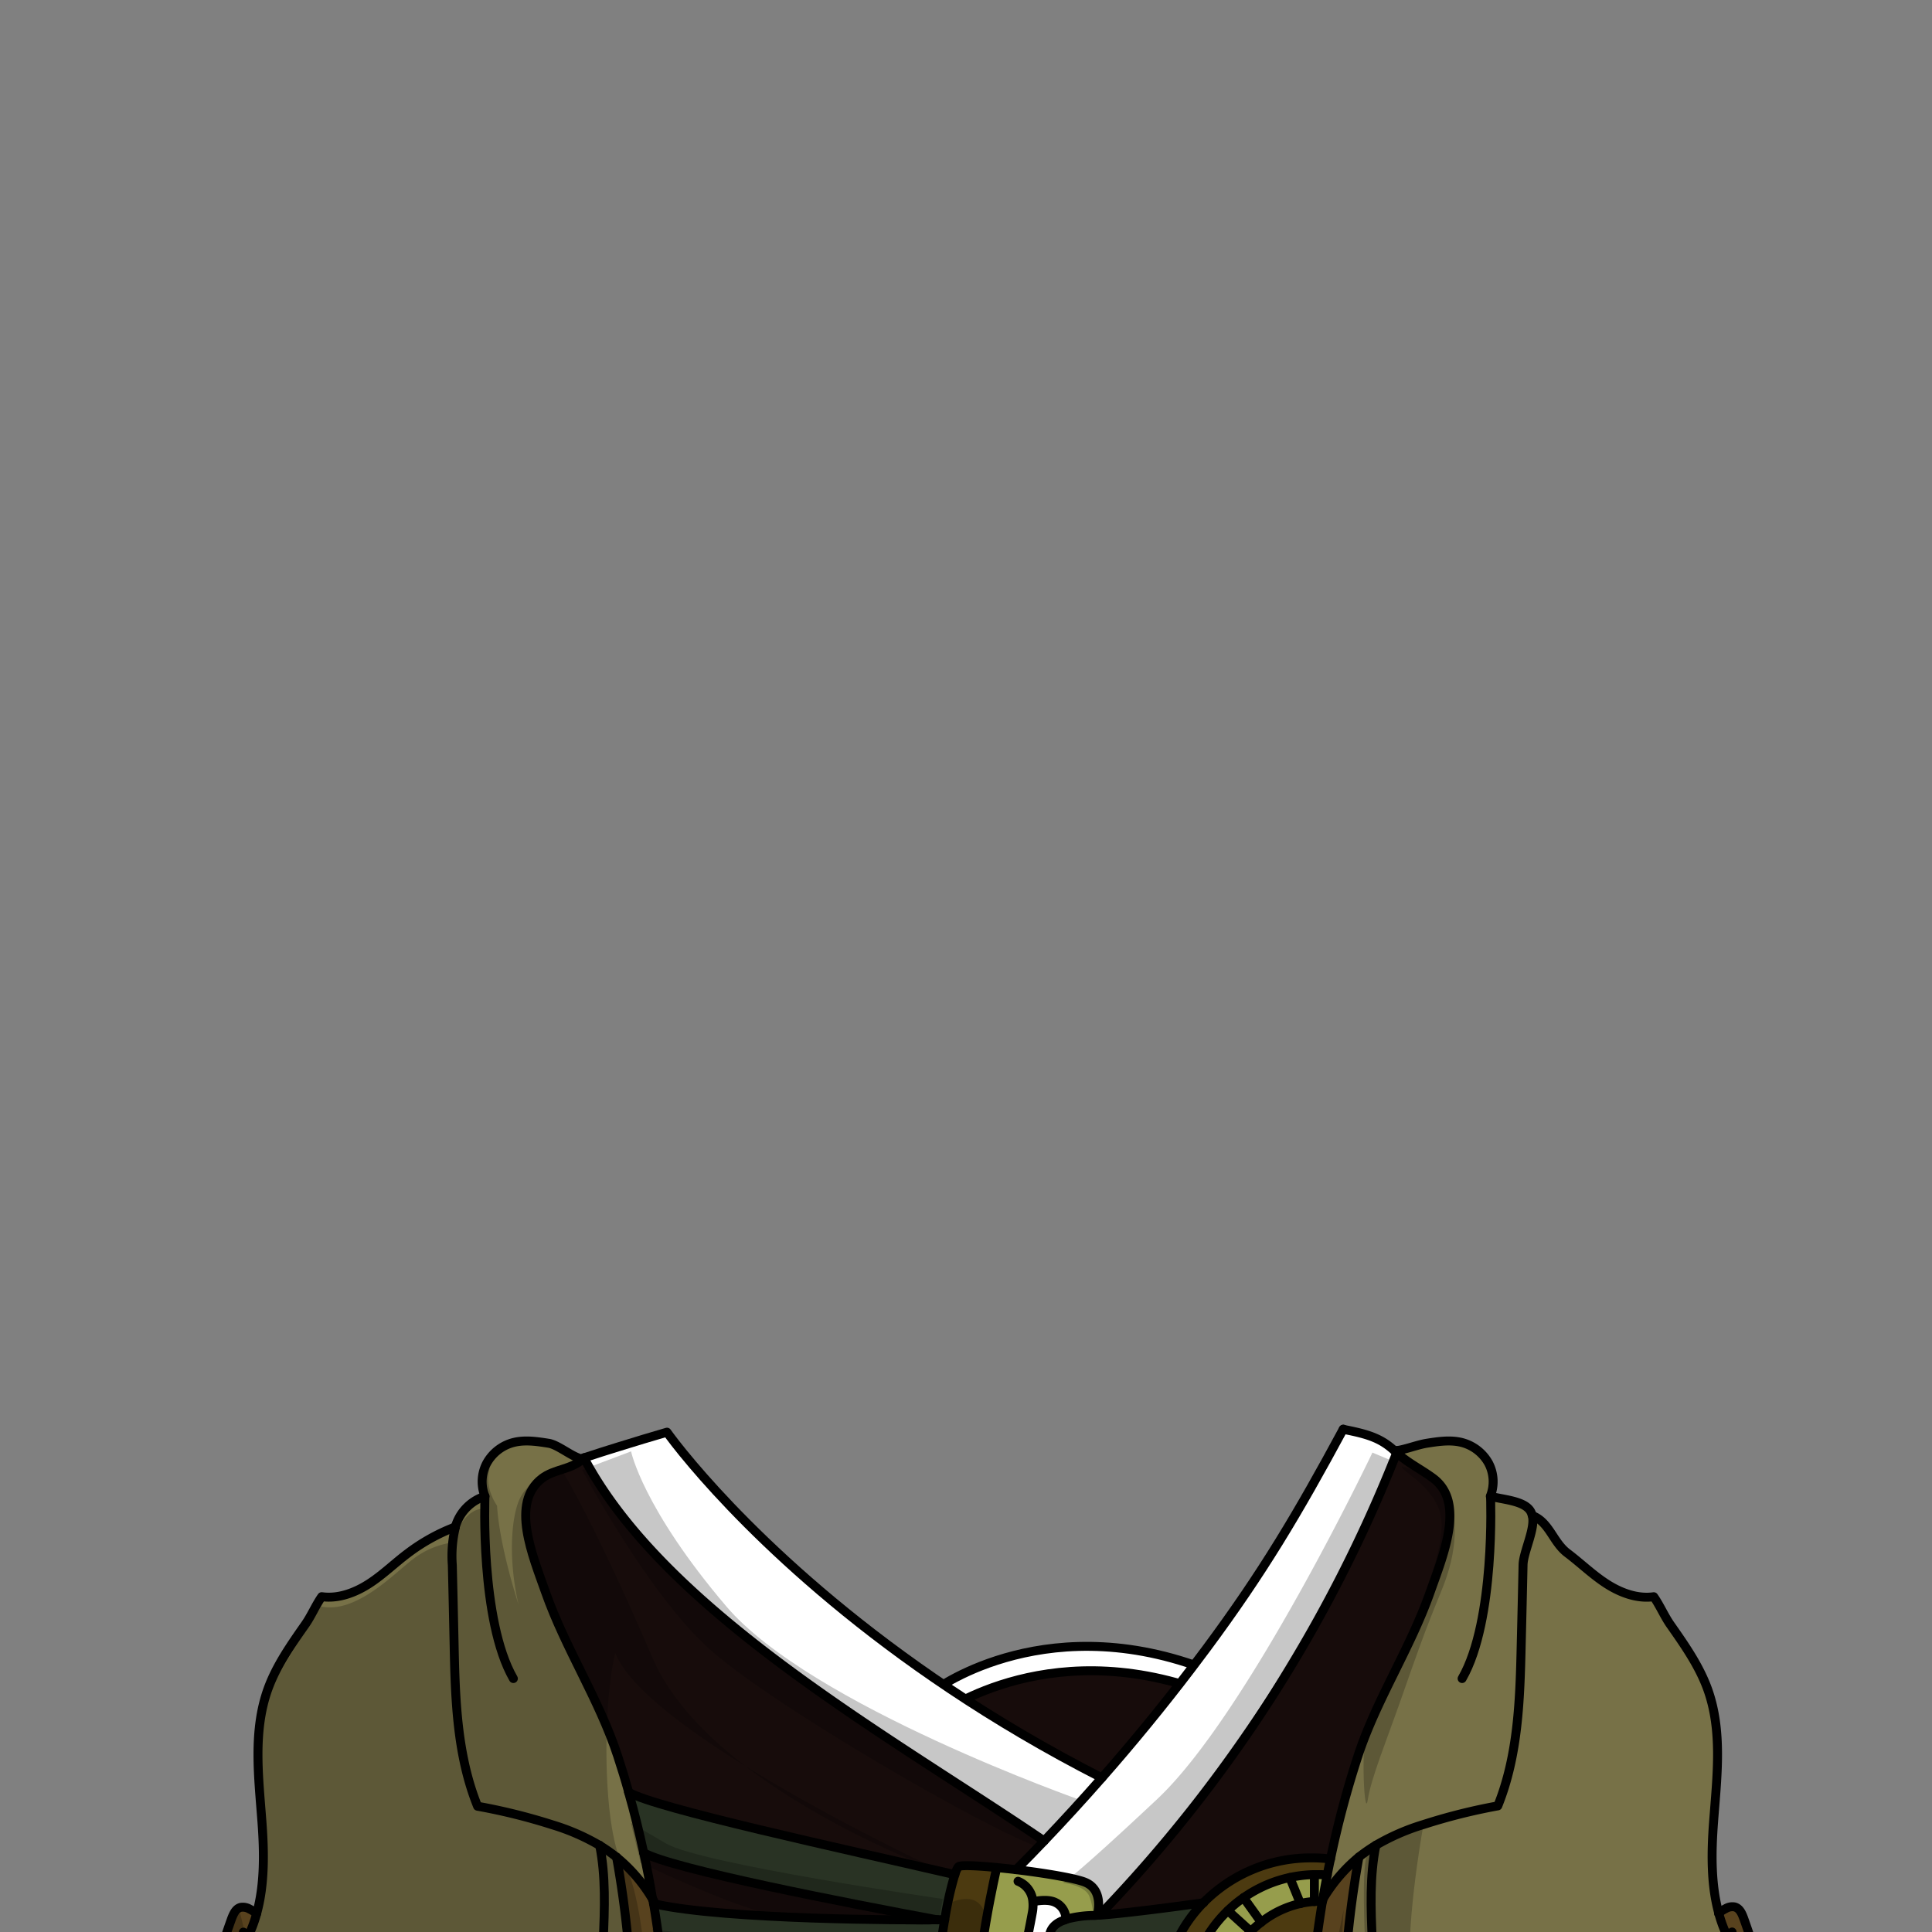 <svg xmlns="http://www.w3.org/2000/svg" viewBox="0 0 432 432">
  <rect x="0" y="0" width="432" height="432" fill="#808080" stroke="none"/>
  <defs>
    <style>.GUNDAN_RED_PANDA_OUTFIT_GUNDAN_RED_PANDA_OUTFIT_7_cls-1{isolation:isolate;}.GUNDAN_RED_PANDA_OUTFIT_GUNDAN_RED_PANDA_OUTFIT_7_cls-2,.GUNDAN_RED_PANDA_OUTFIT_GUNDAN_RED_PANDA_OUTFIT_7_cls-8{fill:#fff;}.GUNDAN_RED_PANDA_OUTFIT_GUNDAN_RED_PANDA_OUTFIT_7_cls-11,.GUNDAN_RED_PANDA_OUTFIT_GUNDAN_RED_PANDA_OUTFIT_7_cls-2,.GUNDAN_RED_PANDA_OUTFIT_GUNDAN_RED_PANDA_OUTFIT_7_cls-3{stroke:#000;stroke-linecap:round;stroke-linejoin:round;stroke-width:2px;}.GUNDAN_RED_PANDA_OUTFIT_GUNDAN_RED_PANDA_OUTFIT_7_cls-3,.GUNDAN_RED_PANDA_OUTFIT_GUNDAN_RED_PANDA_OUTFIT_7_cls-9{fill:#170c0b;}.GUNDAN_RED_PANDA_OUTFIT_GUNDAN_RED_PANDA_OUTFIT_7_cls-4{fill:#969d4c;}.GUNDAN_RED_PANDA_OUTFIT_GUNDAN_RED_PANDA_OUTFIT_7_cls-5{fill:#4c3a10;}.GUNDAN_RED_PANDA_OUTFIT_GUNDAN_RED_PANDA_OUTFIT_7_cls-6{fill:#293324;}.GUNDAN_RED_PANDA_OUTFIT_GUNDAN_RED_PANDA_OUTFIT_7_cls-7{fill:#58421e;}.GUNDAN_RED_PANDA_OUTFIT_GUNDAN_RED_PANDA_OUTFIT_7_cls-10{fill:#777147;}.GUNDAN_RED_PANDA_OUTFIT_GUNDAN_RED_PANDA_OUTFIT_7_cls-11{fill:none;}.GUNDAN_RED_PANDA_OUTFIT_GUNDAN_RED_PANDA_OUTFIT_7_cls-12{opacity:0.22;mix-blend-mode:multiply;}</style>
  </defs>
  <g class="GUNDAN_RED_PANDA_OUTFIT_GUNDAN_RED_PANDA_OUTFIT_7_cls-1">
    <g id="outfit">
      <path class="GUNDAN_RED_PANDA_OUTFIT_GUNDAN_RED_PANDA_OUTFIT_7_cls-2" d="M272.23,374.31c-37.22-15.69-62.94,3.43-62.94,3.43L245,406.32Z" />
      <path class="GUNDAN_RED_PANDA_OUTFIT_GUNDAN_RED_PANDA_OUTFIT_7_cls-3" d="M210.18,383.2s25.71-19.12,62.93-3.43l-24.84,23.38L216,388.66Z" />
      <path class="GUNDAN_RED_PANDA_OUTFIT_GUNDAN_RED_PANDA_OUTFIT_7_cls-4" d="M231,425.22a8.34,8.34,0,0,1-.1,2.35c-.49,2.68-1.41,7.54-2.58,12a.1.1,0,0,1,0,0,9.15,9.15,0,0,0-1,3.42v0a30.35,30.35,0,0,1-1.36,3.57l.62.27c2.07.92,5.22,1.72,7-.68,2.1.62,4.55,1.29,7.13,1.92,0,0-1.41,4.51-4.94,5.19-1.94.37-8.75-.34-14.86-1.51l-2.43-.5c-.51-12.57,4.44-33.68,4.44-33.68,1.38.14,2.84.29,4.33.47,6.48.78,13.39,1.93,15.55,2.87,4.2,1.83,2.6,7.31,2.6,7.31-.41,0-.79.06-1.14.07a24.14,24.14,0,0,0-5.94.87,4.08,4.08,0,0,0-2.27-3.75C234.62,424.7,232.53,424.9,231,425.22Z" />
      <path class="GUNDAN_RED_PANDA_OUTFIT_GUNDAN_RED_PANDA_OUTFIT_7_cls-5" d="M213.5,419.17c.34-1.05.66-1.7.92-1.83.68-.32,4.14-.17,8.46.25,0,0-4.95,21.11-4.44,33.68-4-.88-7.31-1.93-8.19-3-1.05-1.25-.67-7.59.23-14.22.23-1.62.49-3.26.76-4.84A77.8,77.8,0,0,1,213.5,419.17Z" />
      <path class="GUNDAN_RED_PANDA_OUTFIT_GUNDAN_RED_PANDA_OUTFIT_7_cls-4" d="M294.5,419.17h-.6a28.55,28.55,0,0,0-15.83,5.15,26.26,26.26,0,0,0-3.52,2.89,28.24,28.24,0,0,0-8.7,20.42,25.64,25.64,0,0,0,.24,3.63,27.5,27.5,0,0,0,1.07,4.91,28.61,28.61,0,0,0,25,19.83l0-1.75c-9.51-1.5-17.14-9.2-19.15-19.16a25.39,25.39,0,0,1-.5-3.83c0-.48,0-1,0-1.43a25.42,25.42,0,0,1,7.24-18,20.38,20.38,0,0,1,2.32-2.05,22,22,0,0,1,8.76-4.17,20.22,20.22,0,0,1,3.12-.45c.53,0,1.08-.07,1.63-.07.07-.15.16-.29.24-.43q.45-2.7,1-5.44C296,419.2,295.26,419.17,294.5,419.17Z" />
      <path class="GUNDAN_RED_PANDA_OUTFIT_GUNDAN_RED_PANDA_OUTFIT_7_cls-5" d="M295.53,425.14c-.55,0-1.1,0-1.63.07a20.22,20.22,0,0,0-3.12.45,22,22,0,0,0-8.76,4.17,20.38,20.38,0,0,0-2.32,2.05,25.42,25.42,0,0,0-7.24,18c0,.47,0,1,0,1.43a25.39,25.39,0,0,0,.5,3.83c2,10,9.64,17.66,19.15,19.16a269.14,269.14,0,0,1,3.56-49.12Z" />
      <path class="GUNDAN_RED_PANDA_OUTFIT_GUNDAN_RED_PANDA_OUTFIT_7_cls-5" d="M293.28,415.42a33.67,33.67,0,0,0-24.14,10,31,31,0,0,0-7.2,11.55,29.14,29.14,0,0,0-1.28,4.92,29.84,29.84,0,0,0-.44,5.13,29.47,29.47,0,0,0,.37,4.72c2.33,14.91,15.55,26.4,31.67,26.86,0-.86-.06-1.73-.09-2.6a28.61,28.61,0,0,1-25-19.83,27.5,27.5,0,0,1-1.07-4.91,25.64,25.64,0,0,1-.24-3.63,28.24,28.24,0,0,1,8.7-20.42,26.26,26.26,0,0,1,3.52-2.89,28.55,28.55,0,0,1,15.83-5.15h.6c.76,0,1.53,0,2.27.1.23-1.19.46-2.39.73-3.59A32.64,32.64,0,0,0,293.28,415.42Z" />
      <path class="GUNDAN_RED_PANDA_OUTFIT_GUNDAN_RED_PANDA_OUTFIT_7_cls-6" d="M143.92,414.22h0c6.31,3.66,45.68,11.32,65.65,15-6.49.11-47.32,0-63-3.51l-.45-.11c.5,3,.94,5.93,1.31,8.86.87.21,2,.47,3.3.75,6.57,1.4,42.75,3.49,54.5,3.54h0c1.77-1.56,3.52-3.12,5.25-4.72.23-1.62.49-3.26.76-4.84a77.8,77.8,0,0,1,2.26-10.07c-25.2-5.83-66.76-14.81-72.94-18.41C141.85,405.25,143,409.75,143.92,414.22Z" />
      <path class="GUNDAN_RED_PANDA_OUTFIT_GUNDAN_RED_PANDA_OUTFIT_7_cls-6" d="M245.86,428.21l-.5,0c-.41,0-.79.06-1.14.07a24.14,24.14,0,0,0-5.94.87h0c-2.53.82-3.67,2.2-3.67,4.24,0,3.06.68,4.12.77,4.24-.43-.11-.8-.22-1.13-.33-3.11-1.06-5,.35-6,2.19a.1.1,0,0,1,0,0c-.32,1.19-.65,2.35-1,3.42v0a7.51,7.51,0,0,0,0,.93,18.15,18.15,0,0,0,1.72.73c1.21.45,2.77,1,4.58,1.5,2.1.62,4.55,1.29,7.13,1.92a137.6,137.6,0,0,0,19.92,3.66,29.47,29.47,0,0,1-.37-4.72,29.84,29.84,0,0,1,.44-5.13s-13.47-1.72-21.67-3.39A138.16,138.16,0,0,0,261.92,437h0a31,31,0,0,1,7.2-11.55S253.5,427.65,245.86,428.21Z" />
      <path class="GUNDAN_RED_PANDA_OUTFIT_GUNDAN_RED_PANDA_OUTFIT_7_cls-7" d="M147.42,434.51c-.37-2.93-.81-5.89-1.31-8.86-.05-.3-.1-.62-.14-.93,0,0,0,0,0,0a35.27,35.27,0,0,0-7.25-8.77c-.28-.24-.55-.47-.84-.7a223.29,223.29,0,0,1-1.26,85.86h11.22c.57-4.85,1.05-10.15,1.36-15.82h0c.38-6.65.55-13.78.41-21.29A270.76,270.76,0,0,0,147.42,434.51Z" />
      <path class="GUNDAN_RED_PANDA_OUTFIT_GUNDAN_RED_PANDA_OUTFIT_7_cls-7" d="M303.86,415.22c-.28.23-.56.46-.84.71a35.94,35.94,0,0,0-7.25,8.78c0,.14,0,.29-.07.43a269.14,269.14,0,0,0-3.56,49.12l0,1.75c0,.87.05,1.74.09,2.6.27,8.19.87,15.77,1.65,22.48h11.22A223.35,223.35,0,0,1,303.86,415.22Z" />
      <path class="GUNDAN_RED_PANDA_OUTFIT_GUNDAN_RED_PANDA_OUTFIT_7_cls-7" d="M389.89,428.88c-.38-1-.89-2.16-2-2.43a2.88,2.88,0,0,0-2,.39,7.36,7.36,0,0,0-1.58,1.05,29.39,29.39,0,0,0,2.23,5.78,16.55,16.55,0,0,1-6,6.11,34.38,34.38,0,0,1-10,3.73,12.79,12.79,0,0,0-1.19,2.93A155.59,155.59,0,0,1,351,456.26a64.33,64.33,0,0,1-19.64,5.28,60.31,60.31,0,0,0-.49-9.5,12.66,12.66,0,0,0-1.07-4.14,5.35,5.35,0,0,0-3.2-2.84,5.58,5.58,0,0,0-5.36,1.83,12.36,12.36,0,0,0-2.48,5.17,44,44,0,0,0-1.43,8.45,33.49,33.49,0,0,1-9.52-3.89c.17,3.82.34,7.65.5,11.47a36.86,36.86,0,0,0,19,4.24,56.79,56.79,0,0,0,15.09-2.49c10.19-3.08,19.35-8.61,28.25-14.32a.13.13,0,0,1,0,.06,7.31,7.31,0,0,0,4.52,3.42,21.74,21.74,0,0,0,9.76-5.14l.14-.13h0a60.79,60.79,0,0,0,7.26-8l2.29-2.82C393,438.27,391.58,433.55,389.89,428.88Zm-12.66,24.5a4.41,4.41,0,1,1,4.62-4.4A4.5,4.5,0,0,1,377.23,453.38Z" />
      <path class="GUNDAN_RED_PANDA_OUTFIT_GUNDAN_RED_PANDA_OUTFIT_7_cls-7" d="M123,452.06a12.11,12.11,0,0,0-2.47-5.17,5.56,5.56,0,0,0-5.35-1.83,5.31,5.31,0,0,0-3.21,2.84,12.67,12.67,0,0,0-1.08,4.14,61.53,61.53,0,0,0-.47,9.5,64.45,64.45,0,0,1-19.66-5.28,154.81,154.81,0,0,1-18.37-9.82h0a12.71,12.71,0,0,0-1.19-2.92,34.15,34.15,0,0,1-10-3.73,16.68,16.68,0,0,1-6-6.11,29.51,29.51,0,0,0,2.24-5.79,8.22,8.22,0,0,0-1.57-1,2.93,2.93,0,0,0-2-.39c-1.08.27-1.6,1.42-2,2.43-1.69,4.67-3.14,9.39-4.83,14.06l2.3,2.82a63.08,63.08,0,0,0,7.26,8l.14.12A21.62,21.62,0,0,0,66.49,459a7.27,7.27,0,0,0,4.5-3.42s0,0,0-.06c8.92,5.71,18.06,11.24,28.27,14.32a56.46,56.46,0,0,0,15.1,2.49,36.73,36.73,0,0,0,19-4.24c.17-3.82.34-7.65.5-11.47a33.75,33.75,0,0,1-9.51,3.9A42.78,42.78,0,0,0,123,452.06Zm-58.79,1.32a4.41,4.41,0,1,1,4.61-4.4A4.51,4.51,0,0,1,64.16,453.38Z" />
      <path class="GUNDAN_RED_PANDA_OUTFIT_GUNDAN_RED_PANDA_OUTFIT_7_cls-8" d="M236,425.43c-1.39-.73-3.48-.53-5.06-.21a8.34,8.34,0,0,1-.1,2.35c-.49,2.68-1.41,7.54-2.58,12,1-1.84,2.87-3.25,6-2.19.33.11.7.22,1.13.33-.09-.12-.77-1.18-.77-4.24,0-2,1.14-3.42,3.67-4.24h0A4.08,4.08,0,0,0,236,425.43Z" />
      <path class="GUNDAN_RED_PANDA_OUTFIT_GUNDAN_RED_PANDA_OUTFIT_7_cls-8" d="M312.31,324.81a316.06,316.06,0,0,1-66.45,103.4l-.5,0s1.6-5.48-2.6-7.31c-2.16-.94-9.07-2.09-15.55-2.87q3.18-3.18,6.26-6.42c-33.22-22.66-84.14-50.58-102.71-85.32a2.09,2.09,0,0,1-.19-.36c1.64-1.53,4.62-2.06,7.77-2.48,4.28-.57,8.87-.92,10.78-3.25l.09.13a50,50,0,0,0,5.7,7.16l0,0c11.69,13.76,41.31,44.44,91.45,70q10.45-11.89,20-24.44,1.69-2.2,3.34-4.43c12.7-17.11,20.59-30.44,30.65-49.1,5,1.86,8.51,2.08,11.54,4.87C312,324.57,312.18,324.68,312.31,324.81Z" />
      <path class="GUNDAN_RED_PANDA_OUTFIT_GUNDAN_RED_PANDA_OUTFIT_7_cls-9" d="M320.58,330.59c-2.65-2-5.8-3.51-8.26-5.78a316,316,0,0,1-66.46,103.4c7.64-.56,23.28-2.78,23.28-2.78a33.67,33.67,0,0,1,24.14-10,32.64,32.64,0,0,1,4.22.26,214.51,214.51,0,0,1,6.13-23c4.14-12.64,11.7-24.06,16.14-36.61C322.67,347.81,327.66,336,320.58,330.59Z" />
      <path class="GUNDAN_RED_PANDA_OUTFIT_GUNDAN_RED_PANDA_OUTFIT_7_cls-9" d="M209.57,429.27c-20-3.72-59.34-11.38-65.65-15,.77,3.51,1.44,7,2,10.47,0,0,0,0,0,0,.2.34.4.69.59,1C162.25,429.22,203.08,429.38,209.57,429.27Z" />
      <path class="GUNDAN_RED_PANDA_OUTFIT_GUNDAN_RED_PANDA_OUTFIT_7_cls-9" d="M213.5,419.17c.34-1.05.66-1.7.92-1.83.68-.32,4.14-.17,8.46.25,1.38.14,2.84.29,4.33.47q3.18-3.18,6.26-6.42c-33.22-22.66-84.14-50.58-102.71-85.32a4,4,0,0,0-.5-.08c-2.59,2.4-6.31,2.19-9.12,4.35-7.07,5.44-2.09,17.22.83,25.44,4.42,12.55,12,24,16.12,36.61.89,2.7,1.72,5.4,2.47,8.1v0C146.74,404.36,188.3,413.34,213.5,419.17Z" />
      <path class="GUNDAN_RED_PANDA_OUTFIT_GUNDAN_RED_PANDA_OUTFIT_7_cls-10" d="M384.34,427.89c-1.82-6.56-1.69-13.78-1.17-20.64.74-9.94,2.06-20.24-1.38-29.66-1.89-5.16-5.11-9.77-8.3-14.31-1.35-1.94-2.35-4.31-3.71-6.25-3.71.53-7.48-.9-10.6-2.92s-5.77-4.62-8.73-6.85c-3.19-2.41-4-6.91-7.79-8.36,0-.14-.08-.29-.13-.43-.95-2.87-6.22-3.09-9.24-3.9a8.83,8.83,0,0,0-.39-7.4,9.58,9.58,0,0,0-6-4.63c-2.55-.64-5.25-.23-7.85.18-2,.32-4.52,1.3-6.5,1.62a3.8,3.8,0,0,1-.18.47c2.46,2.27,5.61,3.73,8.26,5.78,7.08,5.44,2.09,17.22-.81,25.44-4.44,12.55-12,24-16.14,36.61a214.51,214.51,0,0,0-6.13,23c-.27,1.2-.5,2.4-.73,3.59q-.56,2.75-1,5.44a35.94,35.94,0,0,1,7.25-8.78c.28-.25.56-.48.84-.71a37,37,0,0,1,3.79-2.63,37,37,0,0,0-3.79,2.63,223.35,223.35,0,0,0,1.27,85.87h23.52a17.89,17.89,0,0,1-1.27-3.37,14.06,14.06,0,0,1,.06-4.39c.37-3.07,1.57-6.68.5-9.59a13.72,13.72,0,0,0-4-5.69,7.58,7.58,0,0,0,3.08-3,5.78,5.78,0,0,0,.29-2.68,36.86,36.86,0,0,1-19-4.24c-.16-3.82-.33-7.65-.5-11.47a33.49,33.49,0,0,0,9.52,3.89,44,44,0,0,1,1.43-8.45,12.36,12.36,0,0,1,2.48-5.17,5.58,5.58,0,0,1,5.36-1.83,5.35,5.35,0,0,1,3.2,2.84,12.66,12.66,0,0,1,1.07,4.14,60.31,60.31,0,0,1,.49,9.5A64.33,64.33,0,0,0,351,456.26a155.59,155.59,0,0,0,18.37-9.82,12.79,12.79,0,0,1,1.19-2.93,34.38,34.38,0,0,0,10-3.73,16.55,16.55,0,0,0,6-6.11A29.39,29.39,0,0,1,384.34,427.89Z" />
      <path class="GUNDAN_RED_PANDA_OUTFIT_GUNDAN_RED_PANDA_OUTFIT_7_cls-10" d="M146,424.7c-.59-3.46-1.26-7-2-10.47h0c-1-4.47-2.07-9-3.36-13.46v0c-.75-2.7-1.58-5.4-2.47-8.1C134,380,126.39,368.58,122,356c-2.92-8.22-7.9-20-.83-25.44,2.81-2.16,6.53-1.95,9.12-4.35-2.16-.34-5.36-3.17-7.54-3.52-2.6-.41-5.29-.82-7.84-.18a9.51,9.51,0,0,0-6,4.63,8.8,8.8,0,0,0-.4,7.4,10.09,10.09,0,0,0-6.5,6.43c0,.14-.1.28-.14.43h0a42.83,42.83,0,0,0-10.52,5.82c-3,2.23-5.61,4.83-8.73,6.85s-6.88,3.45-10.61,2.92c-1.36,1.94-2.34,4.31-3.71,6.25-3.18,4.54-6.41,9.15-8.29,14.31-3.43,9.42-2.12,19.72-1.38,29.66.51,6.86.65,14.07-1.17,20.63a29.51,29.51,0,0,1-2.24,5.79,16.68,16.68,0,0,0,6,6.11,34.15,34.15,0,0,0,10,3.73,12.71,12.71,0,0,1,1.19,2.92h0a154.81,154.81,0,0,0,18.37,9.82,64.45,64.45,0,0,0,19.66,5.28,61.53,61.53,0,0,1,.47-9.5,12.67,12.67,0,0,1,1.08-4.14,5.31,5.31,0,0,1,3.21-2.84,5.56,5.56,0,0,1,5.35,1.83,12.11,12.11,0,0,1,2.47,5.17,42.78,42.78,0,0,1,1.44,8.46,33.75,33.75,0,0,0,9.51-3.9c-.16,3.82-.33,7.65-.5,11.47a36.73,36.73,0,0,1-19,4.24,5.4,5.4,0,0,0,.27,2.68,7.68,7.68,0,0,0,3.07,3,13.91,13.91,0,0,0-4,5.69c-1.06,2.91.14,6.52.5,9.59a13.76,13.76,0,0,1,.06,4.39,17.81,17.81,0,0,1-1.25,3.37H136.6a223.29,223.29,0,0,0,1.26-85.86,35.93,35.93,0,0,0-3.78-2.64,35.93,35.93,0,0,1,3.78,2.64c.29.23.56.46.84.7A35.27,35.27,0,0,1,146,424.7Z" />
      <path class="GUNDAN_RED_PANDA_OUTFIT_GUNDAN_RED_PANDA_OUTFIT_7_cls-11" d="M146,424.72c0,.31.09.63.14.93.5,3,.94,5.93,1.31,8.86A270.76,270.76,0,0,1,149.59,464c.14,7.51,0,14.64-.41,21.29" />
      <path class="GUNDAN_RED_PANDA_OUTFIT_GUNDAN_RED_PANDA_OUTFIT_7_cls-11" d="M143.92,414.23c.77,3.51,1.44,7,2,10.47" />
      <path class="GUNDAN_RED_PANDA_OUTFIT_GUNDAN_RED_PANDA_OUTFIT_7_cls-11" d="M140.56,400.76c1.29,4.49,2.39,9,3.36,13.46" />
      <path class="GUNDAN_RED_PANDA_OUTFIT_GUNDAN_RED_PANDA_OUTFIT_7_cls-11" d="M246.38,397.53c-50.14-25.55-79.76-56.23-91.45-70l0,0c-3.41-4-5.28-6.58-5.7-7.16l-.09-.13c-3.42,1-6.78,2-10.78,3.25-2.33.72-4.88,1.52-7.77,2.48l-.31.28c-2.59,2.4-6.31,2.19-9.12,4.35-7.07,5.44-2.08,17.21.83,25.44,4.42,12.55,12,24,16.12,36.6.89,2.71,1.72,5.41,2.47,8.11" />
      <path class="GUNDAN_RED_PANDA_OUTFIT_GUNDAN_RED_PANDA_OUTFIT_7_cls-11" d="M101.8,341.43c0-.15.09-.29.14-.43a10.09,10.09,0,0,1,6.5-6.43,8.8,8.8,0,0,1,.4-7.4,9.51,9.51,0,0,1,6-4.63c2.55-.64,5.24-.23,7.84.18,2.18.35,5.37,3.18,7.54,3.52a4,4,0,0,1,.5.08" />
      <path class="GUNDAN_RED_PANDA_OUTFIT_GUNDAN_RED_PANDA_OUTFIT_7_cls-11" d="M146.56,425.76c-.19-.35-.39-.7-.59-1,0,0,0,0,0,0a35.27,35.27,0,0,0-7.25-8.77c-.28-.24-.55-.47-.84-.7a35.93,35.93,0,0,0-3.78-2.64,48.52,48.52,0,0,0-10.53-4.6,130.58,130.58,0,0,0-16.78-4.17c-4.63-11.44-5-24-5.25-36.24q-.19-8.83-.4-17.66a27.35,27.35,0,0,1,.68-8.48" />
      <path class="GUNDAN_RED_PANDA_OUTFIT_GUNDAN_RED_PANDA_OUTFIT_7_cls-11" d="M101.8,341.43h0a42.83,42.83,0,0,0-10.52,5.82c-3,2.23-5.61,4.83-8.73,6.85s-6.88,3.45-10.61,2.92c-1.36,1.94-2.34,4.31-3.71,6.25-3.18,4.54-6.41,9.15-8.29,14.31-3.43,9.42-2.12,19.72-1.38,29.66.51,6.86.65,14.07-1.17,20.63a29.51,29.51,0,0,1-2.24,5.79" />
      <path class="GUNDAN_RED_PANDA_OUTFIT_GUNDAN_RED_PANDA_OUTFIT_7_cls-11" d="M72.34,446.43a12.71,12.71,0,0,0-1.19-2.92,34.15,34.15,0,0,1-10-3.73,16.68,16.68,0,0,1-6-6.11,10.92,10.92,0,0,1-.73-1.64" />
      <path class="GUNDAN_RED_PANDA_OUTFIT_GUNDAN_RED_PANDA_OUTFIT_7_cls-11" d="M57.39,427.88a8.22,8.22,0,0,0-1.57-1,2.93,2.93,0,0,0-2-.39c-1.08.27-1.6,1.42-2,2.43-1.69,4.67-3.14,9.39-4.83,14.06l2.3,2.82a63.08,63.08,0,0,0,7.26,8l.14.12A21.62,21.62,0,0,0,66.49,459a7.27,7.27,0,0,0,4.5-3.42s0,0,0-.06a11.5,11.5,0,0,0,1.31-9.08" />
      <path class="GUNDAN_RED_PANDA_OUTFIT_GUNDAN_RED_PANDA_OUTFIT_7_cls-11" d="M134.08,412.59c1.4,6.94,1.11,14.21.81,21.33l-1,22.69" />
      <path class="GUNDAN_RED_PANDA_OUTFIT_GUNDAN_RED_PANDA_OUTFIT_7_cls-11" d="M137.86,415.23a223.29,223.29,0,0,1-1.26,85.86" />
      <path class="GUNDAN_RED_PANDA_OUTFIT_GUNDAN_RED_PANDA_OUTFIT_7_cls-11" d="M108.44,334.57s-1.13,27.76,6.35,40.76" />
      <path class="GUNDAN_RED_PANDA_OUTFIT_GUNDAN_RED_PANDA_OUTFIT_7_cls-11" d="M297.5,415.68a214.51,214.51,0,0,1,6.13-23c4.14-12.64,11.7-24.06,16.14-36.61,2.9-8.22,7.89-20,.81-25.44-2.65-2-5.8-3.51-8.26-5.78-.14-.12-.28-.24-.42-.38-3-2.79-5.77-3.76-11.55-4.87" />
      <path class="GUNDAN_RED_PANDA_OUTFIT_GUNDAN_RED_PANDA_OUTFIT_7_cls-11" d="M311.9,324.43l.6-.09c2-.32,4.53-1.3,6.5-1.62,2.6-.41,5.3-.82,7.85-.18a9.58,9.58,0,0,1,6,4.63,8.83,8.83,0,0,1,.39,7.4c3,.81,8.29,1,9.24,3.9.05.14.09.29.13.43.81,2.73-2,8.16-2.05,11q-.19,8.82-.41,17.66c-.28,12.25-.62,24.8-5.24,36.24A129.62,129.62,0,0,0,318.19,408a49,49,0,0,0-10.54,4.6,37,37,0,0,0-3.79,2.63c-.28.23-.56.46-.84.71a35.94,35.94,0,0,0-7.25,8.78c-.08.14-.17.28-.24.43" />
      <path class="GUNDAN_RED_PANDA_OUTFIT_GUNDAN_RED_PANDA_OUTFIT_7_cls-11" d="M386.57,433.67a29.39,29.39,0,0,1-2.23-5.78c-1.82-6.56-1.69-13.78-1.17-20.64.74-9.94,2.06-20.24-1.38-29.66-1.89-5.16-5.11-9.77-8.3-14.31-1.35-1.94-2.35-4.31-3.71-6.25-3.71.53-7.48-.9-10.6-2.92s-5.77-4.62-8.73-6.85c-3.19-2.41-4-6.9-7.79-8.36" />
      <path class="GUNDAN_RED_PANDA_OUTFIT_GUNDAN_RED_PANDA_OUTFIT_7_cls-11" d="M387.3,432a12,12,0,0,1-.73,1.64,16.55,16.55,0,0,1-6,6.11,34.38,34.38,0,0,1-10,3.73,12.79,12.79,0,0,0-1.19,2.93,11.5,11.5,0,0,0,1.31,9.08.13.13,0,0,1,0,.06,7.31,7.31,0,0,0,4.52,3.42,21.74,21.74,0,0,0,9.76-5.14l.14-.13h0a60.79,60.79,0,0,0,7.26-8l2.29-2.82c-1.69-4.67-3.12-9.39-4.81-14.06-.38-1-.89-2.16-2-2.43a2.88,2.88,0,0,0-2,.39,7.36,7.36,0,0,0-1.58,1.05" />
      <path class="GUNDAN_RED_PANDA_OUTFIT_GUNDAN_RED_PANDA_OUTFIT_7_cls-11" d="M307.65,412.59c-1.41,6.94-1.12,14.22-.81,21.33q.5,11.34,1,22.69" />
      <path class="GUNDAN_RED_PANDA_OUTFIT_GUNDAN_RED_PANDA_OUTFIT_7_cls-11" d="M305.13,501.09a223.35,223.35,0,0,1-1.27-85.87" />
      <path class="GUNDAN_RED_PANDA_OUTFIT_GUNDAN_RED_PANDA_OUTFIT_7_cls-11" d="M333.29,334.57s1.13,27.76-6.36,40.76" />
      <path class="GUNDAN_RED_PANDA_OUTFIT_GUNDAN_RED_PANDA_OUTFIT_7_cls-11" d="M233.47,411.64c-33.22-22.66-84.14-50.58-102.71-85.32a1.78,1.78,0,0,1-.19-.36" />
      <path class="GUNDAN_RED_PANDA_OUTFIT_GUNDAN_RED_PANDA_OUTFIT_7_cls-11" d="M227.21,418.06q3.18-3.18,6.26-6.42,6.61-6.93,12.91-14.11,10.45-11.89,20-24.43,1.69-2.22,3.34-4.44c12.7-17.11,20.58-30.44,30.64-49.1" />
      <path class="GUNDAN_RED_PANDA_OUTFIT_GUNDAN_RED_PANDA_OUTFIT_7_cls-11" d="M245.86,428.21a316,316,0,0,0,66.46-103.4,3.8,3.8,0,0,0,.18-.47" />
      <path class="GUNDAN_RED_PANDA_OUTFIT_GUNDAN_RED_PANDA_OUTFIT_7_cls-11" d="M292.14,474.26c-9.51-1.5-17.14-9.2-19.15-19.16a25.39,25.39,0,0,1-.5-3.83c0-.48,0-1,0-1.43a25.42,25.42,0,0,1,7.24-18,20.38,20.38,0,0,1,2.32-2.05,22,22,0,0,1,8.76-4.17,20.22,20.22,0,0,1,3.12-.45c.53,0,1.08-.07,1.63-.07h.17" />
      <path class="GUNDAN_RED_PANDA_OUTFIT_GUNDAN_RED_PANDA_OUTFIT_7_cls-11" d="M292.17,476a28.61,28.61,0,0,1-25-19.83,27.5,27.5,0,0,1-1.07-4.91,25.64,25.64,0,0,1-.24-3.63,28.24,28.24,0,0,1,8.7-20.42,26.26,26.26,0,0,1,3.52-2.89,28.55,28.55,0,0,1,15.83-5.15h.6c.76,0,1.53,0,2.27.1" />
      <path class="GUNDAN_RED_PANDA_OUTFIT_GUNDAN_RED_PANDA_OUTFIT_7_cls-11" d="M297.5,415.68c-.27,1.2-.5,2.4-.73,3.59q-.56,2.75-1,5.44c0,.14,0,.29-.07.43a269.14,269.14,0,0,0-3.56,49.12l0,1.75c0,.87.05,1.74.09,2.6-16.12-.46-29.34-11.95-31.67-26.86a29.47,29.47,0,0,1-.37-4.72,29.84,29.84,0,0,1,.44-5.13,29.14,29.14,0,0,1,1.28-4.92,31,31,0,0,1,7.2-11.55,33.67,33.67,0,0,1,24.14-10A32.64,32.64,0,0,1,297.5,415.68Z" />
      <path class="GUNDAN_RED_PANDA_OUTFIT_GUNDAN_RED_PANDA_OUTFIT_7_cls-11" d="M238.28,429.18a24.14,24.14,0,0,1,5.94-.87c.35,0,.73,0,1.14-.07l.5,0c7.64-.56,23.28-2.78,23.28-2.78" />
      <path class="GUNDAN_RED_PANDA_OUTFIT_GUNDAN_RED_PANDA_OUTFIT_7_cls-11" d="M235.39,437.69v0c-.09-.12-.77-1.18-.77-4.24,0-2,1.14-3.42,3.67-4.24" />
      <path class="GUNDAN_RED_PANDA_OUTFIT_GUNDAN_RED_PANDA_OUTFIT_7_cls-11" d="M245.36,428.24s1.6-5.48-2.6-7.31c-2.16-.94-9.07-2.09-15.55-2.87-1.49-.18-3-.33-4.33-.47-4.32-.42-7.78-.57-8.46-.25-.26.13-.58.78-.92,1.83a77.8,77.8,0,0,0-2.26,10.07c-.27,1.58-.53,3.22-.76,4.84-.9,6.63-1.28,13-.23,14.22.88,1,4.21,2.09,8.19,3l2.43.5c6.11,1.17,12.92,1.88,14.86,1.51,3.53-.68,4.94-5.19,4.94-5.19" />
      <path class="GUNDAN_RED_PANDA_OUTFIT_GUNDAN_RED_PANDA_OUTFIT_7_cls-11" d="M227.64,420.66a5.26,5.26,0,0,1,3.31,4.56,8.34,8.34,0,0,1-.1,2.35c-.49,2.68-1.41,7.54-2.58,12a.1.1,0,0,1,0,0c-.32,1.19-.65,2.35-1,3.42v0a30.35,30.35,0,0,1-1.36,3.57,8.27,8.27,0,0,1-1,1.65s0,0,0,0a2.43,2.43,0,0,1-1,.86" />
      <path class="GUNDAN_RED_PANDA_OUTFIT_GUNDAN_RED_PANDA_OUTFIT_7_cls-11" d="M231,425.22c1.58-.32,3.67-.52,5.06.21a4.08,4.08,0,0,1,2.27,3.75h0" />
      <path class="GUNDAN_RED_PANDA_OUTFIT_GUNDAN_RED_PANDA_OUTFIT_7_cls-11" d="M222.88,417.59s-4.95,21.11-4.44,33.68" />
      <path class="GUNDAN_RED_PANDA_OUTFIT_GUNDAN_RED_PANDA_OUTFIT_7_cls-11" d="M213.51,419.17h0c-25.2-5.83-66.76-14.81-72.94-18.41v0" />
      <path class="GUNDAN_RED_PANDA_OUTFIT_GUNDAN_RED_PANDA_OUTFIT_7_cls-11" d="M209.57,429.27c-6.49.11-47.32,0-63-3.51l-.45-.11" />
      <path class="GUNDAN_RED_PANDA_OUTFIT_GUNDAN_RED_PANDA_OUTFIT_7_cls-11" d="M211.24,429.24l-1.66,0" />
      <path class="GUNDAN_RED_PANDA_OUTFIT_GUNDAN_RED_PANDA_OUTFIT_7_cls-11" d="M209.61,429.29l0,0h0c-20-3.72-59.34-11.38-65.65-15h0" />
      <polyline class="GUNDAN_RED_PANDA_OUTFIT_GUNDAN_RED_PANDA_OUTFIT_7_cls-11" points="278.06 424.31 278.07 424.33 282.01 429.82" />
      <line class="GUNDAN_RED_PANDA_OUTFIT_GUNDAN_RED_PANDA_OUTFIT_7_cls-11" x1="274.55" y1="427.22" x2="279.7" y2="431.88" />
      <line class="GUNDAN_RED_PANDA_OUTFIT_GUNDAN_RED_PANDA_OUTFIT_7_cls-11" x1="288.4" y1="419.82" x2="290.78" y2="425.66" />
      <line class="GUNDAN_RED_PANDA_OUTFIT_GUNDAN_RED_PANDA_OUTFIT_7_cls-11" x1="293.9" y1="419.18" x2="293.9" y2="425.2" />
      <g class="GUNDAN_RED_PANDA_OUTFIT_GUNDAN_RED_PANDA_OUTFIT_7_cls-12">
        <path d="M125.81,329s-7.88.43-10.13,7.5S114,358.27,120,370.2c-8.58-22-8.85-33.52-8.85-33.52s-3-4-1.61-8.45c-3.32,3.51-1.07,9.25-1.07,9.25s-2.24-.8-4.85,2.5-2.19,4.89-2.19,4.89a18.82,18.82,0,0,0-9.13,3.79c-4.43,3.43-12.72,12.19-20.53,10.56C67.38,366.35,61,375.48,59.27,381.1s-2,17.49-1.12,23.75,1.27,23.06-2.87,29.42L53.74,428s-.83-1.65-4.81,10.21l-1.74,5.81s7,10.22,13,13.13c5.22,2.84,5.93,2.45,5.93,2.45a7.77,7.77,0,0,0,6-5.94c10.36,7.59,34.61,16.89,39.88,17.09-19.3,0-26.26-1.2-26.26-1.2a62.35,62.35,0,0,1,13.49,6.58c-11.69.72-13.7,1-13.7,1s9.06,10.56,18.73,14.2l8.8,1.75s-9.07,6.82-24,8h53.41s6.5-57.75-1.68-81.76c-6.17-5.62-6.28-37.19-3.22-49.74,7.28,18.63,74.81,49.74,74.81,49.74s-53.73-18.92-66.49-48.65S125.81,329,125.81,329Z" />
        <path d="M141.11,324.53l-10.94,4.13s14.33,27,27.93,39.59S220.68,409.1,232.19,413l9.7-10.39s-60.66-21.29-79.45-43.38S141.11,324.53,141.11,324.53Z" />
        <path d="M210.88,426.3s6.75-4.3,9.07.82c-1.55,9.21-2.26,18.58-2.26,18.58a17,17,0,0,0,9.6,4.2c5.8.5,6.8-2.11,6.8-2.11l5.22,1.23s-.42,4.89-8.08,5.08-21.91-2.63-22.73-6.31S210.88,426.3,210.88,426.3Z" />
        <path d="M210.81,424.61s-54-7.8-61.89-12.4l-7.85-4.6,2.18,8.93s17.65,8.47,27.19,11,37.1,2.85,37.1,2.85l2.26-.32Z" />
        <path d="M209.36,432.8s-36.69,1.5-45.66.7-17.84-2.19-17.84-2.19l1.26,4.22s16.88,3.71,24.79,4,32.52.25,32.52.25l4.86-4.31Z" />
        <path d="M318.14,408.87s-4.06,22.69-2.64,33.31A114.63,114.63,0,0,0,320.12,462s6.89,6.68,6,10.75c-8.33.62-17.51-1.13-19.6-4.45-.68-26.92-2.72-49.65-.65-54.35A117.26,117.26,0,0,1,318.14,408.87Z" />
        <path d="M300.46,427s-6.45,29.58-7.09,47.18,1.7,27.24,1.7,27.24h12.59s-7.33-21.51-7.64-45.17S300.46,427,300.46,427Z" />
        <path d="M306.88,324.8s-27.82,58.44-48.11,77.47S237.64,421,237.64,421s5.17.51,6,3.2a13.81,13.81,0,0,1,.82,4.21s12.7-11.73,20.38-22,30-44.46,34.84-54,11.46-25.82,11.46-25.82Z" />
        <path d="M313.43,327.87s9.43,2.41,10.84,7.14,1.87,11.4-1.95,20.66-5.57,14.36-8.91,23.89-6.82,18-7.56,22.82-1.65-11.53-.14-16.72c2-6.23,8.37-17.76,11.11-24.86s7.31-18,4.81-23.69S313.39,329,313.43,327.87Z" />
      </g>
    </g>
  </g>
</svg>